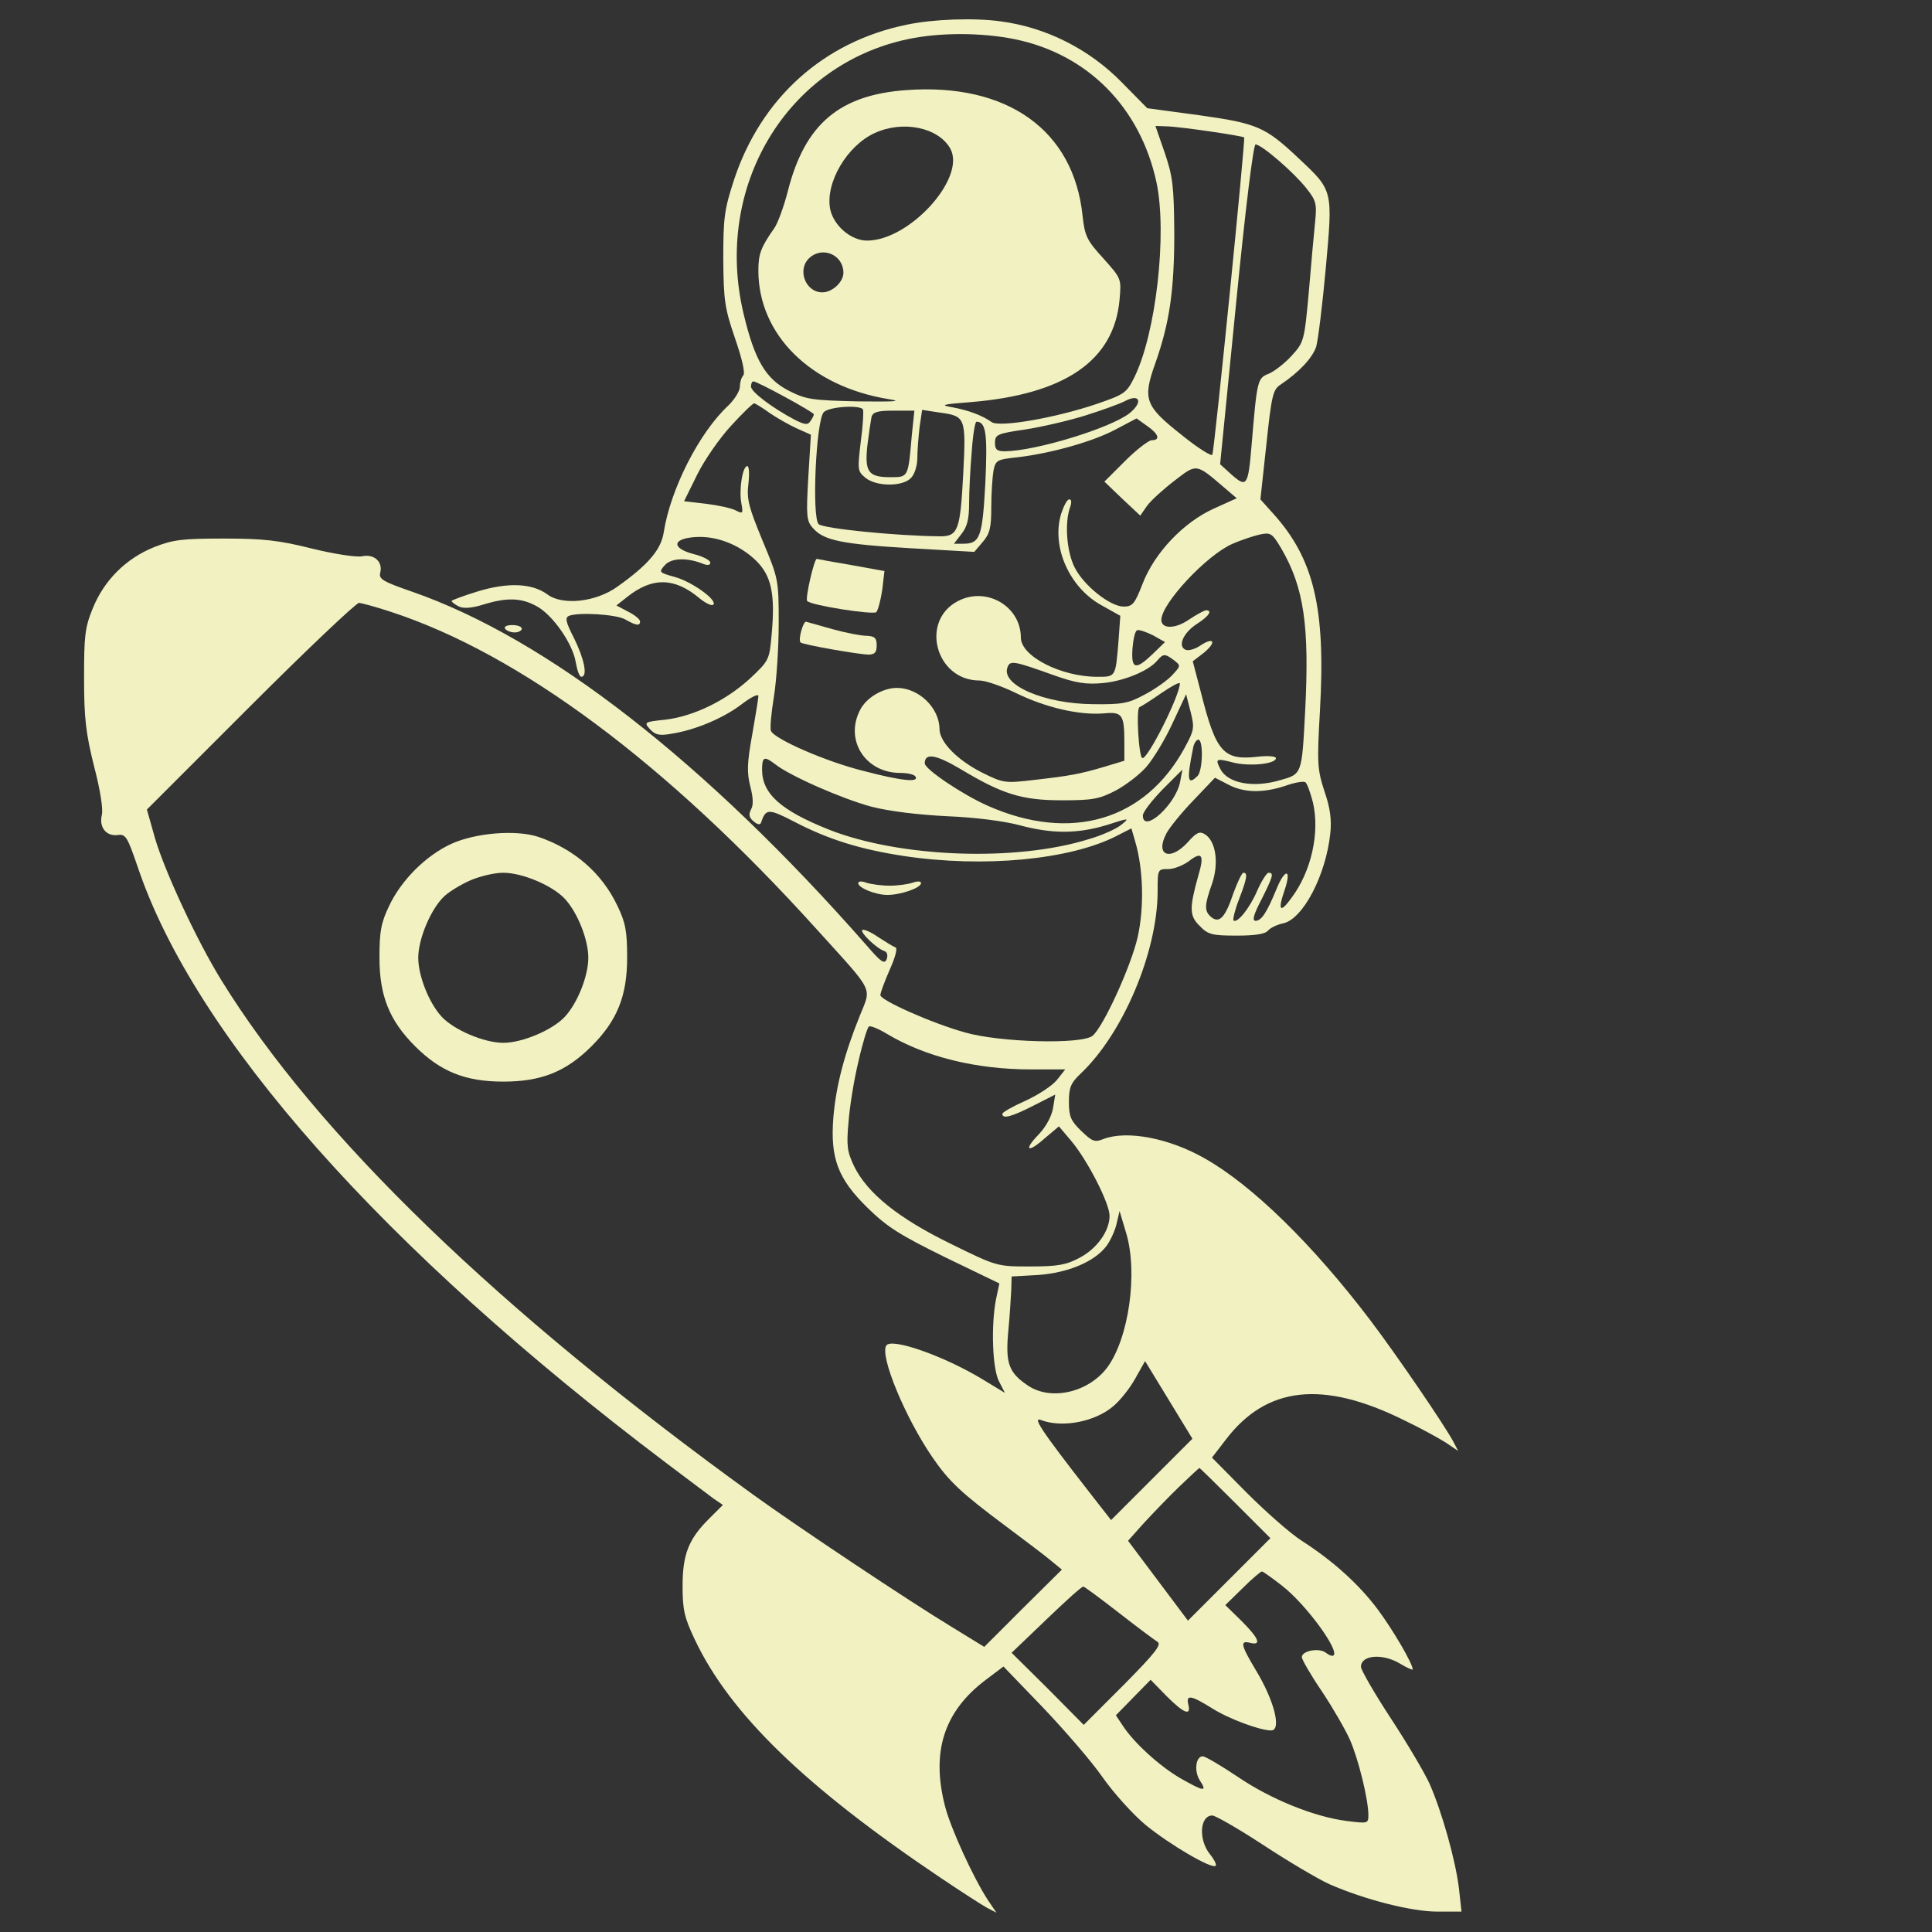 <?xml version="1.0" encoding="utf-8"?>
<!-- Svg Vector Icons : http://www.onlinewebfonts.com/icon -->
<!DOCTYPE svg PUBLIC "-//W3C//DTD SVG 1.1//EN" "http://www.w3.org/Graphics/SVG/1.1/DTD/svg11.dtd">
<svg fill="#f1f1c1" version="1.1" xmlns="http://www.w3.org/2000/svg" xmlns:xlink="http://www.w3.org/1999/xlink" x="0px" y="0px" viewBox="0 0 1000 1000" enable-background="new 0 0 1000 1000" xml:space="preserve">
<rect x="0" y="0" width="1000" height="1000" fill="#333333" stroke="none"/>
<g><g transform="translate(0,512) scale(0.1,-0.1) scale (-1, 1) translate(-9000,0)"><path d="M3821.3,5009.5c-235.4-30.6-459.2-143.5-627.6-315.7l-132-133.9l-269.8-36.4c-298.5-42.1-340.6-59.3-514.7-223.9c-177.9-166.5-176-162.6-139.7-564.5c17.2-191.4,40.2-375.1,49.8-409.5c19.1-57.4,88-132,185.6-197.1c38.3-24.9,45.9-57.4,72.7-311.9l30.6-281.3l-67-74.6c-210.5-233.5-271.7-489.8-241.1-1021.8c15.3-269.8,13.4-300.4-23-413.3c-30.6-88-38.3-149.3-30.6-220.1c23-216.2,141.6-443.9,244.9-465c28.7-5.7,65.1-23,76.5-36.4c15.3-19.1,67-26.8,164.6-26.8c126.3,0,147.3,5.7,189.4,49.7c53.6,51.7,55.5,89.9,7.7,260.3c-32.5,109-19.1,128.2,49.8,74.6c28.7-21,76.5-40.2,105.2-40.2c55.5,0,55.5,0,55.5-118.6c1.9-313.8,179.9-734.8,399.9-941.4c49.8-47.8,59.3-70.8,59.3-145.4c0-74.6-9.6-97.6-63.1-149.3c-57.4-55.5-70.8-61.2-116.7-42.1c-122.5,45.9-340.6,3.8-524.3-101.4c-246.9-139.7-558.8-445.9-855.3-836.2c-137.8-181.8-384.6-543.4-430.5-629.6l-24.9-47.8l65.1,44c36.4,23,133.9,76.5,218.1,116.7c419.1,206.7,709.9,174.1,920.4-103.3l70.8-91.9l-179.9-181.8c-99.5-99.5-227.7-212.4-285.1-248.8c-160.7-103.3-294.7-223.9-392.3-354c-78.5-105.2-181.8-281.3-181.8-311.9c0-3.8,28.7,7.7,63.1,28.7c89.9,55.5,204.8,47.8,204.8-15.3c0-15.3-68.9-135.9-153.1-264.1c-84.2-128.2-176-283.2-202.8-342.5c-65.1-149.2-133.9-396.1-151.2-539.6l-13.4-120.6h124.4c133.9,0,375,61.3,558.7,141.6c59.3,26.8,214.3,118.6,342.5,202.8c128.2,84.2,248.8,153.1,264.1,153.1c65.1,0,72.7-124.4,13.4-199c-23-28.7-36.4-55.5-30.6-61.2c19.1-19.1,237.3,109.1,361.7,210.5c67,55.5,168.4,168.4,225.8,250.7c57.4,82.3,197.1,243,308.1,359.7l202.8,210.5l93.8-70.8c214.3-162.6,281.3-371.2,208.6-652.5c-30.6-118.6-147.3-371.2-222-486l-44-65l47.8,24.9c24.9,13.4,132,82.3,237.3,153.1c706.1,474.5,1094.5,851.5,1276.3,1236.1c53.6,112.9,63.1,153.1,63.1,275.5c0,164.6-30.6,244.9-139.7,352.1l-68.9,68.9l47.8,32.5c24.9,19.1,135.9,101.4,246.8,185.6C7016.8-1345.3,7992.7-245,8287.4,633.3c53.6,155,61.2,170.3,103.3,164.6c59.3-7.7,97.6,40.2,82.3,103.3c-7.6,28.7,7.7,130.1,40.2,252.6c42.1,170.3,51.7,246.8,51.7,453.5c0,218.1-3.8,262.2-44,361.6c-59.3,147.3-172.2,260.2-319.5,319.6c-97.6,38.3-145.4,44-361.7,44c-204.8,0-285.1-9.6-453.5-51.6c-116.7-28.7-229.6-45.9-260.2-40.2c-63.1,13.4-109.1-28.7-93.8-86.1c7.7-32.5-17.2-45.9-166.5-97.6c-698.4-243-1519.3-882.1-2353.6-1833.1c-72.7-84.2-89.9-95.7-101.4-68.9c-7.7,21.1-1.9,38.3,11.5,42.1c40.2,13.4,126.3,95.7,114.8,109.1c-7.7,5.7-44-9.6-82.3-36.4c-38.3-24.9-78.5-49.7-89.9-53.6c-11.5-3.8,1.9-53.6,30.6-116.7c26.8-61.2,47.8-118.6,47.8-130.1c0-26.8-266-145.4-438.2-193.3c-178-51.7-604.7-63.1-660.2-17.2c-55.5,45.9-199,359.8-233.4,510.9c-34.4,155-28.7,350.2,11.5,489.9l21,72.7l78.5-40.2c241.1-122.5,685-164.6,1096.4-103.3c227.7,34.4,394.2,86.1,570.2,178c133.9,68.9,147.4,68.9,172.2-5.7c3.8-11.5,19.1-9.6,38.3,7.6c23,19.1,26.8,34.5,13.4,61.2c-13.4,23-11.5,61.2,3.8,120.5c17.2,68.9,17.2,116.7-9.6,264.1c-17.2,99.5-32.5,189.4-32.5,202.8s38.3-5.7,86.1-42.1c91.8-70.8,239.2-133.9,363.6-153.1c63.1-11.5,84.2-5.7,111,23c32.5,36.4,30.6,38.3-78.4,49.7c-147.3,17.2-315.7,99.5-440.1,214.3c-97.6,91.8-99.5,95.7-111,229.6c-19.1,208.6,1.9,302.3,82.3,380.8c86.1,82.3,204.7,128.2,313.8,120.5c118.6-7.7,124.4-57.4,7.6-88c-47.8-11.5-86.1-32.5-86.1-44c0-13.4,13.4-15.3,34.5-7.6c84.2,34.4,166.5,32.5,200.9-5.7c32.5-36.4,30.6-38.3-51.7-61.2c-90-24.9-222-120.5-199-143.5c7.7-7.7,40.2,7.6,72.7,34.4c128.2,107.1,243,109.1,373.1,5.7l55.5-44l-61.2-32.5c-34.5-17.2-61.2-40.2-61.2-49.7c0-24.9,19.1-23,76.5,9.6c45.9,26.8,239.2,38.3,290.8,19.1c23-9.6,17.2-32.5-26.8-118.6c-51.6-105.2-70.8-197.1-36.3-197.1c9.6,0,21.1,32.5,28.7,74.6c15.3,97.6,120.5,246.9,202.8,290.9c80.4,44,155,45.9,277.5,7.7c63.1-19.1,103.3-21.1,128.2-7.7c19.1,9.6,34.4,23,34.4,26.8s-61.2,26.8-135.8,49.7c-156.9,47.8-281.3,42.1-359.8-15.3c-78.4-59.3-252.6-40.2-363.5,40.2c-158.8,112.9-225.8,191.4-239.2,281.3c-34.5,222-183.7,516.6-334.9,656.3c-32.5,32.5-59.3,74.6-59.3,97.6c0,21-7.7,47.8-17.2,57.4c-11.5,11.5,5.7,86.1,42.1,191.4c53.6,156.9,59.3,193.3,61.2,411.4c0,214.3-5.7,256.4-55.5,409.5c-139.7,422.9-463.1,715.7-895.5,803.7C4169.5,5020.9,3959.1,5028.6,3821.3,5009.5z M4299.7,4917.6c629.5-132,1008.4-765.4,851.5-1421.7c-57.4-241.1-114.8-336.8-233.5-398c-89.9-45.9-120.5-49.7-357.8-55.5c-193.3-1.9-233.4,0-160.7,11.5c403.7,65.1,675.5,333,675.5,665.9c0,86.1-13.4,120.6-80.4,216.2c-19.1,24.9-51.7,114.8-72.7,197.1c-88,344.4-266,495.6-612.3,520.5c-522.4,38.3-866.8-206.7-912.7-650.6c-11.5-103.3-21-126.3-107.2-220.1c-93.8-105.2-93.8-105.2-84.2-214.3c28.7-315.7,283.2-489.9,771.1-530c149.3-11.5,160.7-15.3,93.8-26.8c-82.3-15.3-155-42.1-202.8-76.5c-40.2-28.7-329.1,21.1-543.4,93.8c-145.4,49.7-155,57.4-195.2,137.8c-112.9,229.6-170.3,744.3-114.8,1008.4c84.2,390.3,357.8,665.9,736.7,742.4C3922.7,4952.1,4137,4952.1,4299.7,4917.6z M2971.7,4330.2c-42.1-124.4-47.8-170.3-49.8-417.1c0-298.5,24.9-465,97.6-671.7c67-187.5,55.5-222-133.9-371.2c-84.2-68.9-158.8-114.8-160.7-103.3c-11.5,30.6-172.2,1634.1-164.6,1641.8c7.7,7.7,327.2,55.5,401.8,57.4l57.4,1.9L2971.7,4330.2z M4471.9,4431.6c143.5-65,256.4-256.4,231.5-392.3c-17.2-86.1-107.2-164.6-191.4-164.6c-220.1,0-514.7,325.3-430.5,476.5C4142.7,4460.3,4326.4,4498.6,4471.9,4431.6z M2602.4,3545.6l82.3-828.5l-61.2-55.5c-76.5-67-84.2-55.5-101.4,151.2c-28.7,342.5-30.6,350.2-89.9,373.1c-30.6,13.4-84.2,55.5-118.6,93.8c-63.1,68.9-65.1,78.5-88,329.1c-11.5,141.6-26.8,304.3-32.5,361.7c-9.6,95.7-5.7,111,45.9,176c65.1,82.3,231.5,225.8,262.2,225.8C2512.5,4372.3,2552.6,4050.8,2602.4,3545.6z M4810.6,3784.8c65.1-59.3,21-178-67-178c-51.7,0-109.1,53.6-109.1,101.4C4634.5,3800.1,4741.7,3848,4810.6,3784.8z M5112.9,3118.9c0-26.8-111-111-227.7-172.2c-53.6-26.8-67-26.8-80.4-5.7c-9.6,13.4-17.2,28.7-17.2,34.4c0,11.5,288.9,168.4,311.9,170.3C5107.2,3147.6,5112.9,3134.2,5112.9,3118.9z M3381.2,2969.7c86.1-26.8,225.8-59.3,311.9-72.7c145.4-21,156.9-26.8,156.9-68.9c0-34.4-9.6-44-51.7-44c-160.7,1.9-547.3,120.5-644.8,197.1c-70.8,57.4-53.6,103.3,23,63.1C3205.1,3029,3297,2996.5,3381.2,2969.7z M5214.3,2918c57.4-61.2,137.8-176,176-252.6l68.9-139.7l-114.8-13.4c-63.1-7.7-132-23-153.1-34.4c-36.4-19.1-38.3-15.3-28.7,36.3c13.4,68.9-5.7,193.3-30.6,193.3c-9.6,0-11.5-42.1-5.7-91.8c9.6-80.4-1.9-120.6-72.7-292.8c-82.3-197.1-84.2-200.9-84.2-428.6c0-126.3,11.5-298.5,24.9-380.8c13.4-82.3,21.1-162.6,15.3-176c-15.3-42.1-287-160.7-482.2-208.6c-197.1-51.7-285.1-59.3-266-28.7c5.7,11.5,42.1,19.1,78.5,19.1c181.8,0,288.9,170.3,208.6,325.3c-32.5,65-118.6,114.8-191.3,114.8c-112.9,0-220.1-103.3-220.1-214.3c-1.9-67-91.8-158.8-220.1-223.9c-111-55.5-120.5-55.5-267.9-38.3c-185.6,21.1-239.2,30.6-367.4,68.9l-101.4,30.6v88c0,153.1,9.6,166.5,109.1,156.9c126.3-9.6,298.5,30.6,451.6,105.3c74.6,36.4,158.8,65.1,189.4,65.1c225.8,0,310,308.1,111,411.4c-147.3,76.5-325.3-26.8-325.3-189.4c0-95.7-206.7-202.8-396.1-202.8c-95.7,0-93.8-1.9-109.1,181.8l-9.6,133.9l95.7,53.6c168.4,91.8,262.1,304.3,210.5,474.5c-13.4,40.2-30.6,74.6-42.1,74.6c-11.5,0-13.4-15.3-3.8-42.1c28.7-80.4,17.2-231.5-24.9-311.9c-47.8-93.8-183.7-200.9-252.6-200.9c-45.9,0-57.4,13.4-97.6,116.7c-61.2,160.7-212.4,319.6-369.3,390.4l-118.6,53.6l65.1,55.5c147.3,126.3,141.6,124.4,258.3,34.4c57.4-44,122.5-103.3,141.6-130.1l34.4-49.8l93.8,88l91.8,88l-107.2,107.1c-59.3,59.3-122.5,107.2-137.8,107.2c-45.9,0-36.4,32.5,24.9,74.6l53.6,38.3l105.2-55.5c116.7-63.1,332.9-124.4,509-145.4c109.1-11.5,114.8-15.3,126.3-68.9c5.7-32.5,11.5-116.7,11.5-189.4c0-107.1,7.7-137.8,44-179.9l44-51.7l332.9,19.1c354,21,447.8,40.2,503.2,105.2c32.5,36.4,34.4,63.1,23,262.2l-13.4,220l72.7,32.5c42.1,19.1,105.2,55.5,141.6,80.4c36.3,26.8,72.7,47.8,78.5,49.8C5103.3,3032.8,5156.9,2981.2,5214.3,2918z M4735.9,2986.9c40.2-40.2,63.1-543.4,26.8-579.8c-23-23-403.8-61.2-629.5-63.1c-91.8,0-103.3,32.5-118.6,317.6c-15.3,300.4-13.4,304.3,124.4,323.4l88,13.4l13.4-89.9c5.8-51.7,11.5-122.5,11.5-158.8c0-38.3,13.4-84.2,32.5-103.3c42.1-45.9,178-45.9,235.4,0c42.1,34.4,42.1,42.1,24.9,187.5c-11.5,82.3-15.3,156.9-11.5,166.5C4546.5,3025.2,4707.2,3015.6,4735.9,2986.9z M4489.1,2962c3.8-19.1,13.4-84.2,21.1-145.4c15.3-137.8-3.8-166.5-116.7-166.5c-95.7,0-93.8-3.8-112.9,216.2l-13.4,128.2h107.2C4458.5,2994.6,4481.4,2986.9,4489.1,2962z M3970.5,2780.2c7.7-88,13.4-206.7,13.4-266c0-80.4,9.6-120.6,40.2-158.8l38.3-49.7h-47.8c-88,0-99.5,34.4-114.8,315.7c-11.5,252.6-3.8,315.7,45.9,315.7C3953.3,2937.1,3964.8,2866.3,3970.5,2780.2z M2619.6,2305.7c133.9-57.4,369.3-310,369.3-394.2c0-47.8-72.7-47.8-143.5,1.9c-40.2,26.8-80.4,47.8-88,47.8c-34.4,0-15.3-30.6,47.8-70.8c70.8-45.9,101.4-116.7,57.4-133.9c-15.3-5.7-49.8,3.8-76.5,23c-70.8,45.9-84.2,17.2-17.2-38.3l57.4-44l-42.1-160.7c-78.4-311.9-116.7-354-296.6-333c-51.7,5.8-91.8,1.9-91.8-7.6c0-30.6,137.8-44,220.1-23c89.9,23,95.7,21,67-34.4c-38.3-72.7-168.4-97.6-306.2-57.4c-116.7,32.5-114.8,28.7-132,355.9c-23,443.9,5.7,643,124.4,845.8c45.9,76.5,53.6,82.3,109.1,70.8C2512.5,2345.9,2575.6,2324.8,2619.6,2305.7z M7705.7,1463.8l533.9-533.9l-42.1-149.3c-51.7-174.1-216.2-528.1-342.5-732.9c-495.6-803.7-1437.1-1712.6-2755.5-2665.5c-227.7-164.6-807.5-551.1-1025.6-683.1l-168.4-103.3l-200.9,200.9l-200.9,199l53.6,44c28.7,24.9,135.8,105.3,235.4,179.9c233.4,174.1,294.7,231.5,382.7,359.7c139.7,204.7,271.7,522.4,237.3,576c-24.9,42.1-294.7-51.7-497.5-174.1l-116.7-70.8l30.6,59.3c34.4,65.1,42.1,290.8,15.3,426.7l-17.2,80.4l281.3,135.9c233.4,114.8,300.4,156.9,399.9,254.5c155,151.2,195.2,258.3,178,470.7c-13.4,158.8-55.5,323.4-135.9,522.4c-61.2,155-82.3,112.9,225.8,453.5c771.1,853.4,1532.7,1421.7,2202.5,1639.9c74.6,24.9,147.3,44,162.6,45.9C7156.5,1999.5,7411,1758.4,7705.7,1463.8z M3138.2,1764.2c7.7-109.1-15.3-114.8-105.2-28.7l-63.1,61.2l61.2,34.5c34.4,17.2,72.7,30.6,82.3,26.8C3124.8,1856,3134.3,1812,3138.2,1764.2z M3010,1701c44-53.6,174.1-107.1,283.2-116.7c84.2-7.7,137.8,0,250.7,40.2c208.6,74.6,227.7,78.5,241.1,42.1c36.4-91.9-189.4-189.4-442-191.4c-151.2-1.9-183.7,3.8-267.9,49.8c-51.7,26.8-116.7,72.7-141.6,99.5c-45.9,49.8-45.9,49.8-9.6,78.5C2969.8,1737.4,2979.3,1737.4,3010,1701z M3101.8,1459.9c19.1-5.7,3.8-264.1-15.3-264.1c-30.6,0-193.3,325.3-193.3,386.5c0,9.6,42.1-13.4,95.7-49.8C3040.6,1496.3,3092.2,1463.8,3101.8,1459.9z M3065.4,1151.9c34.4-40.2,107.2-95.7,160.7-124.4c86.1-44,118.6-49.8,279.4-49.8c206.7,0,308.1,32.5,524.3,162.6c126.3,74.6,183.7,84.2,183.7,28.7c0-30.6-197.1-162.7-327.2-220.1c-428.6-189.4-813.2-76.5-1018,300.4c-49.8,91.8-51.7,103.3-30.6,187.5l23,89.9l70.8-151.2C2969.8,1291.5,3031,1192,3065.4,1151.9z M2824.3,1249.4c34.4-168.4,28.7-197.1-23-145.4c-26.8,26.8-30.6,187.5-3.8,187.5C2807.1,1291.5,2820.5,1272.4,2824.3,1249.4z M5055.5,1136.5c0-124.4-95.7-210.5-344.4-310c-367.4-145.4-968.2-168.4-1347.1-49.8c-67,19.1-143.5,53.6-168.4,74.6c-44,36.3-42.1,36.3,76.5-1.9c153.1-45.9,283.2-45.9,453.5,0c80.4,21.1,229.6,40.2,373.1,45.9c149.3,7.7,296.6,24.9,392.3,49.7c149.2,40.2,421,158.8,497.5,220C5044,1207.3,5055.5,1203.5,5055.5,1136.5z M3084.6,899.3c0-97.6-172.2,57.4-193.3,176l-11.5,61.2l103.3-103.3C3038.7,975.8,3084.6,916.5,3084.6,899.3z M2962.1,807.4c61.2-114.8-17.2-147.3-109.1-47.8c-45.9,51.7-61.2,59.3-89.9,42.1c-57.4-36.3-72.7-151.2-36.4-256.4c40.2-112.9,40.2-141.6,3.8-172.2c-42.1-34.4-72.7-1.9-114.8,124.4c-21,57.4-44,105.2-51.7,105.2c-23,0-19.1-28.7,23-137.8c21-53.6,32.5-103.3,28.7-109.1c-19.1-17.2-84.2,63.1-122.5,153.1c-23,51.7-49.8,93.8-59.3,93.8c-28.7,0-23-19.1,36.4-137.8c42.1-80.4,49.8-111,30.6-111c-30.6,0-59.3,45.9-107.2,162.7c-44,109.1-80.4,109.1-44,0c38.3-111,24.9-126.3-34.4-44c-103.3,137.8-147.3,338.7-111,493.7c13.4,51.7,30.6,101.4,40.2,105.2c9.6,5.7,55.5-1.9,103.3-19.1c116.7-38.3,214.3-36.4,296.6,7.6l67,34.5l111-116.7C2883.7,914.6,2946.8,836.1,2962.1,807.4z M4556.1-371.3c23-93.8,45.9-235.4,51.7-313.8c11.5-124.4,7.7-155-28.7-231.6c-68.9-139.7-227.7-267.9-497.5-399.9c-241.1-118.6-241.1-118.6-413.3-118.6c-141.6,0-185.6,7.6-254.5,44c-91.9,47.8-156.9,139.7-156.9,218.1c0,65,114.8,288.9,199,388.4L3519-710l72.7-61.2c89.9-80.4,112.9-63.2,30.6,21c-36.4,38.3-65.1,91.8-72.7,133.9l-11.5,70.8l112.9-57.4c112.9-57.4,160.7-70.8,160.7-42.1c0,7.7-53.6,38.3-118.6,67c-67,30.6-139.7,78.4-164.6,109.1l-42.1,53.6h176c287,0,547.3,65.1,746.3,183.7c44,26.8,86.1,44,93.8,38.3C4510.1-197.2,4535-277.5,4556.1-371.3z M3272.1-1328.1c61.2-82.3,199-139.7,354-151.2l137.8-7.7l1.9-70.8c1.9-38.3,7.7-133.9,15.3-212.4c15.3-166.5-1.9-214.3-101.4-281.3c-118.6-80.4-311.9-36.4-409.5,91.8c-112.9,151.2-160.7,489.9-99.5,696.5l34.4,114.8l15.3-65.1C3228.1-1247.7,3251.1-1299.4,3272.1-1328.1z M3237.7-2158.5c93.8-80.4,262.2-112.9,371.2-72.7c49.8,21.1,11.5-40.2-250.7-376.9l-109.1-139.7l-210.5,210.5l-210.5,210.5l122.5,200.9l122.5,200.9l51.7-91.8C3153.5-2068.6,3205.1-2131.7,3237.7-2158.5z M2899-2577.6c57.4-55.5,139.7-141.6,183.7-189.4l78.5-88l-155-206.7l-155-206.7L2636.8-3054l-212.4,212.4l181.8,181.8c99.5,99.5,183.7,181.8,185.6,181.8C2793.7-2478.1,2843.5-2524,2899-2577.6z M2567.9-3100l89.9-88l-84.2-82.3c-89.9-89.9-105.2-128.2-44-112.9c53.6,13.4,47.8-11.5-28.7-139.7c-95.7-156.9-135.9-313.8-80.4-313.8c59.3,0,222,61.2,306.2,114.8c107.2,67,135.9,72.7,122.5,19.1c-15.3-61.2,23-45.9,112.9,44l82.3,84.2l89.9-91.8l89.9-91.9l-34.4-51.7c-57.4-89.9-193.3-212.4-298.5-273.6c-124.4-70.8-141.6-72.7-101.4-11.5c30.6,47.8,21,124.4-15.3,124.4c-13.4,0-93.8-47.8-179.9-105.2c-174.1-118.6-399.9-208.6-566.4-229.6c-107.1-13.4-111-13.4-111,30.6c0,80.4,51.7,290.8,95.7,390.4c23,51.7,88,164.5,145.4,250.7c57.4,84.2,103.3,164.6,103.3,176.1c0,34.4-91.8,49.8-124.4,23c-17.2-13.4-34.4-19.1-40.2-13.4c-28.7,28.7,143.5,264.1,266,359.7c51.7,40.2,99.5,74.6,105.2,74.6C2474.2-3013.8,2520.1-3052.1,2567.9-3100z M3584-3262.6l179.9-172.2l-187.5-185.6L3390.7-3808l-206.7,206.7c-164.6,166.5-199,210.5-174.1,223.9c15.3,9.6,105.2,76.5,200.9,151.2c93.8,72.7,176,133.9,181.8,133.9C3400.3-3090.4,3486.4-3168.8,3584-3262.6z"/><path d="M4590.5,2194.7l-168.4-30.6l11.5-97.6c7.7-51.7,21.1-103.3,30.6-114.8c15.3-15.3,336.8,34.4,357.8,57.4c11.5,11.5-36.4,220.1-49.7,218.1C4764.6,2225.3,4682.4,2210,4590.5,2194.7z"/><path d="M4691.9,1863.7c-68.9-19.1-147.3-34.4-176-34.4c-44-1.9-53.6-11.5-53.6-49.7c0-36.4,9.6-47.8,44-47.8c55.5,1.9,340.6,51.7,350.2,63.1c13.4,13.4-13.4,109.1-28.7,107.1C4822,1900,4760.8,1882.8,4691.9,1863.7z"/><path d="M6213.2,788.3c-185.6-63.2-329.1-187.5-409.5-357.8c-42.1-88-49.8-132-49.8-267.9c0-197.1,51.7-325.3,183.7-457.3c132-132,260.2-183.7,457.3-183.7s325.3,51.7,457.3,183.7c132,132,183.7,260.3,183.7,457.3c0,135.8-7.7,179.9-49.7,267.9c-63.2,133.9-189.4,260.2-321.5,321.5C6538.5,809.3,6329.9,826.6,6213.2,788.3z M6567.2,562.5c47.8-21,107.1-57.4,132-80.4c68.9-63.2,135.9-220.1,135.9-319.6c0-93.8-55.5-233.4-120.5-304.2c-63.1-68.9-220.1-135.9-319.6-135.9s-256.4,67-319.6,135.9c-65.1,70.8-120.5,210.5-120.5,304.2c0,93.8,55.5,233.4,120.5,304.2c63.1,68.9,220,135.9,319.6,135.9C6442.8,602.7,6519.3,583.5,6567.2,562.5z"/><path d="M6299.3,1865.6c0-9.6,17.2-19.1,36.4-19.1c21,0,44,9.6,49.7,19.1c7.7,11.5-9.6,19.1-36.4,19.1S6299.3,1877.1,6299.3,1865.6z"/><path d="M4232.7,549.1c0-24.9,105.2-61.2,174.1-61.2c61.2,0,151.2,36.3,151.2,61.2c0,9.6-19.1,11.5-42.1,1.9c-24.9-7.7-78.4-15.3-120.5-15.3c-42.1,0-95.7,7.6-118.6,15.3C4249.9,560.6,4232.7,558.7,4232.7,549.1z"/></g></g>
</svg>